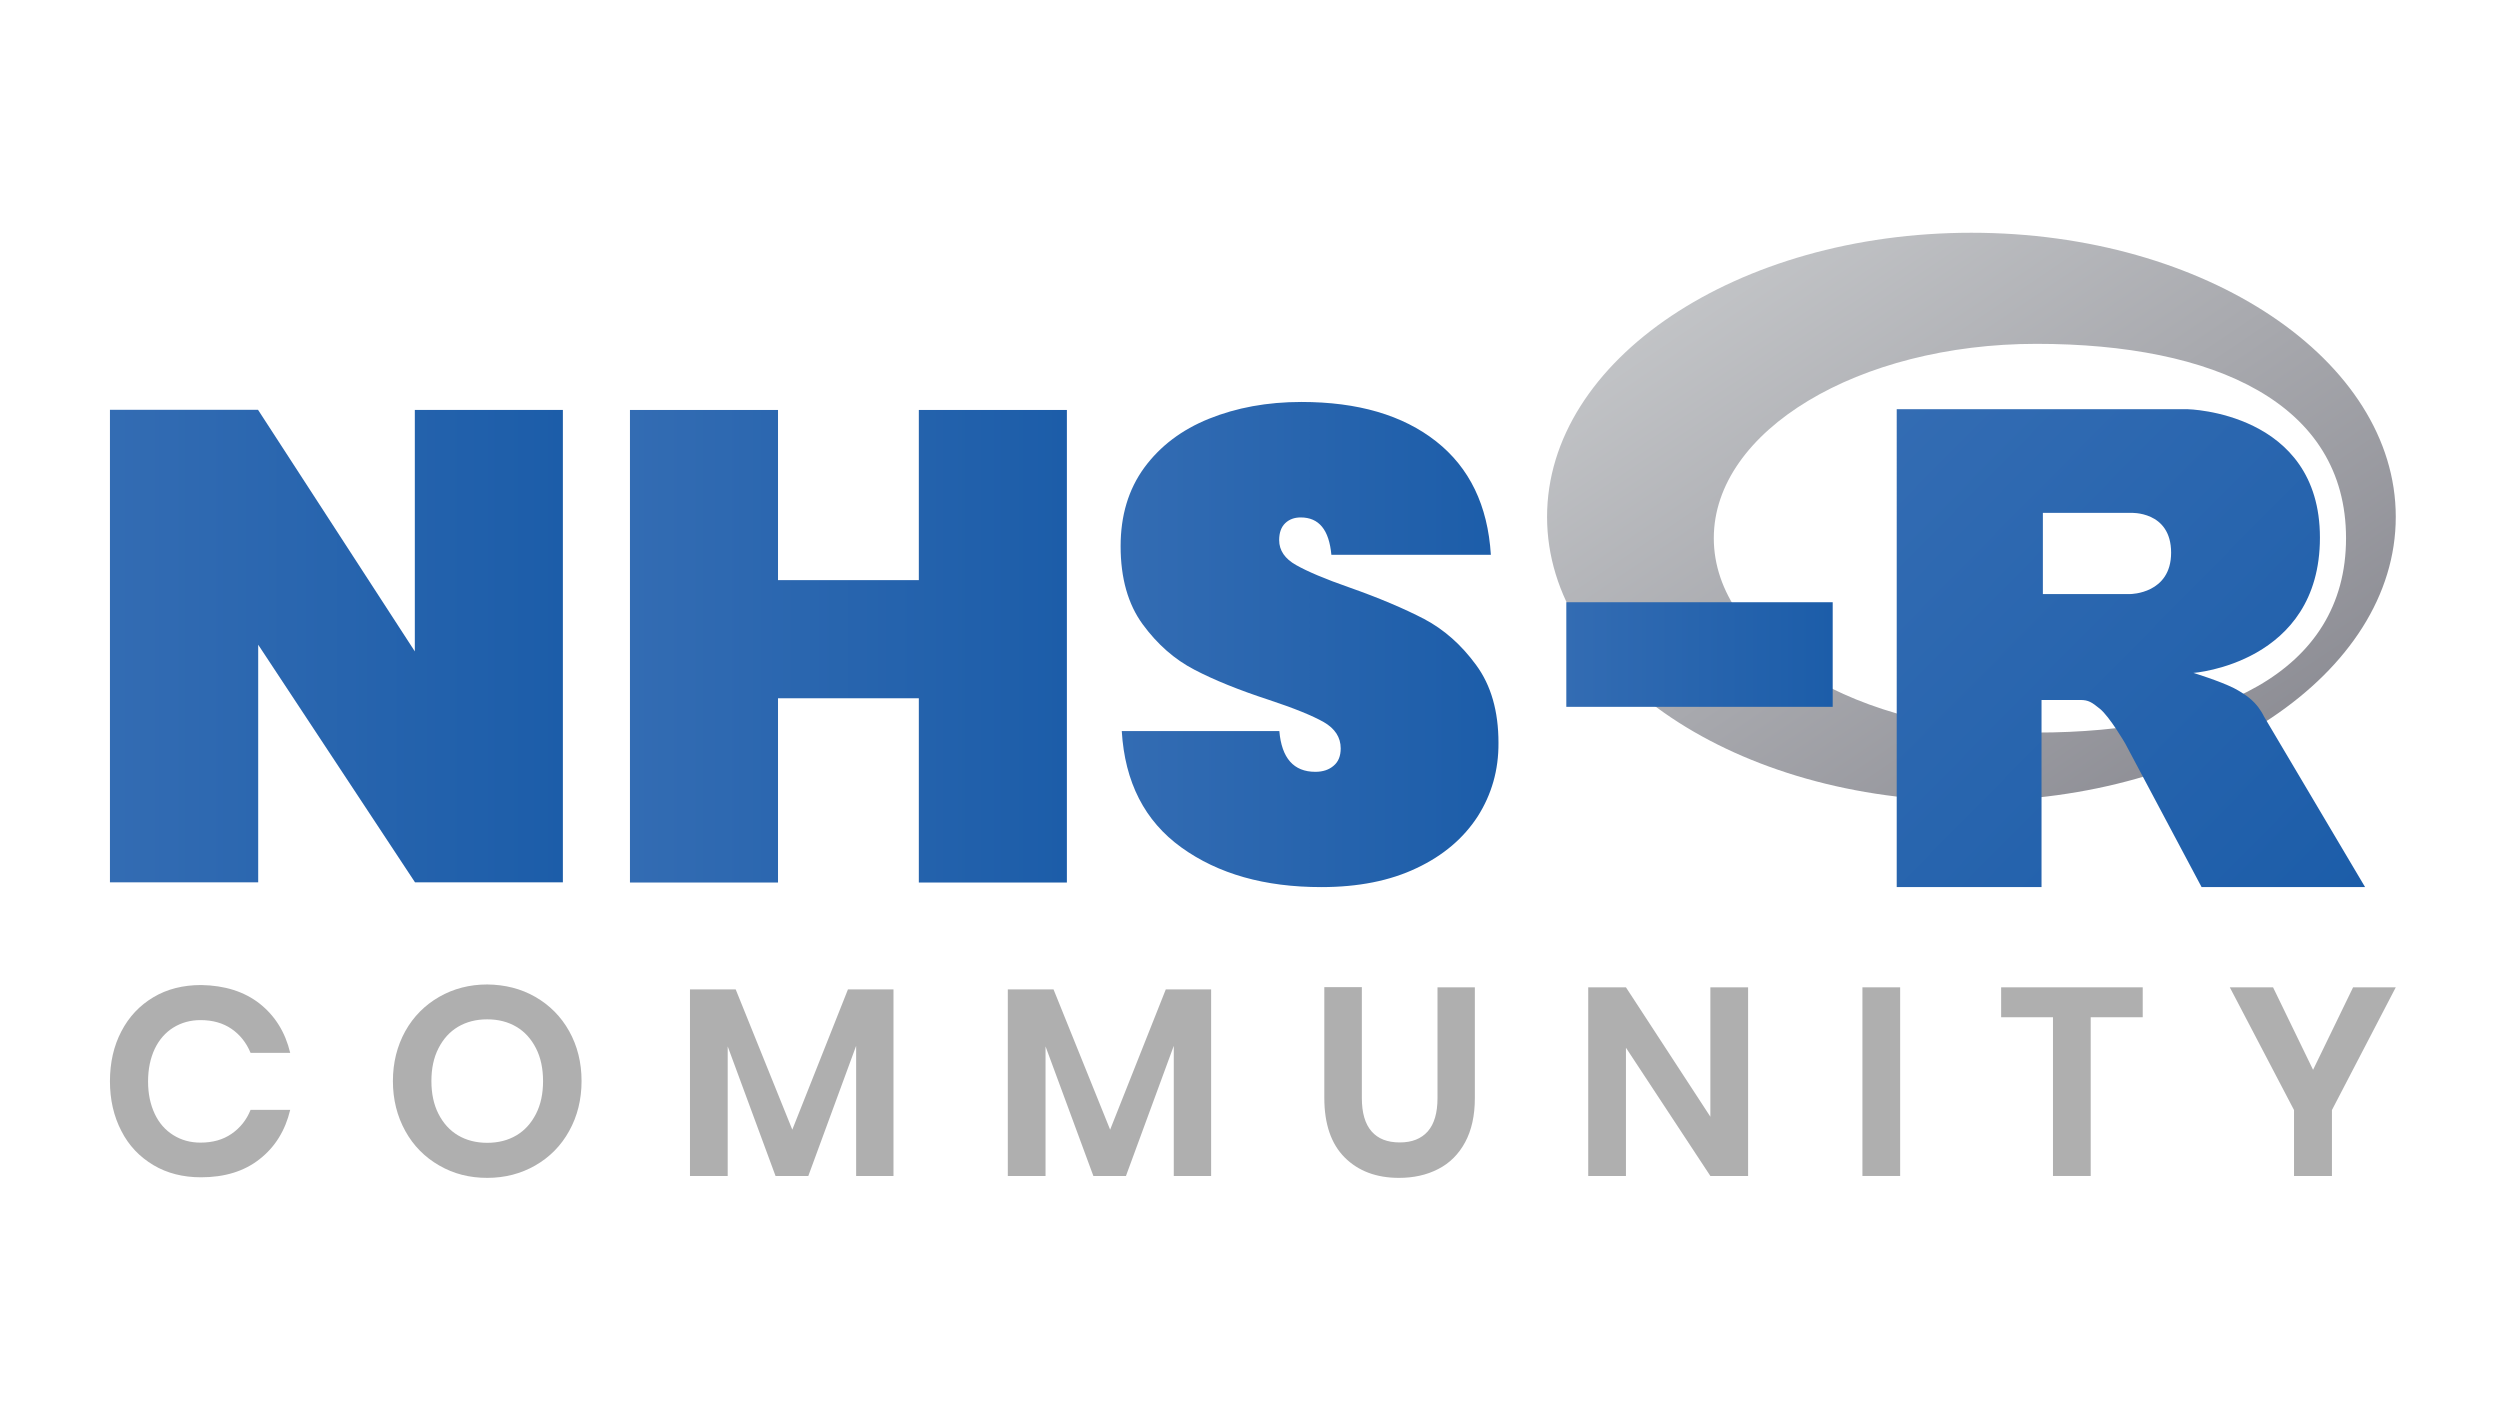 <?xml version="1.0" encoding="utf-8"?>
<!-- Generator: Adobe Illustrator 26.0.1, SVG Export Plug-In . SVG Version: 6.00 Build 0)  -->
<svg version="1.1" id="Layer_1" xmlns="http://www.w3.org/2000/svg" xmlns:xlink="http://www.w3.org/1999/xlink" x="0px" y="0px"
	 viewBox="0 0 1312 528.9" style="enable-background:new 0 0 1312 528.9;" xml:space="preserve" width="1600" height="900">
<style type="text/css">
	.st0{fill:url(#SVGID_1_);}
	.st1{fill:url(#SVGID_00000124857455603900451970000014328215509721968544_);}
	.st2{fill:url(#SVGID_00000139295512792359247730000004839540323943910275_);}
	.st3{fill:url(#SVGID_00000057864802002336052700000007232419251250991747_);}
	.st4{fill:url(#SVGID_00000146463449980516009040000018409769580603867312_);}
	.st5{fill:url(#SVGID_00000173120570579583910610000006392924964434265007_);}
	.st6{fill:#AFAFAF;}
</style>
<g>
	
		<linearGradient id="SVGID_1_" gradientUnits="userSpaceOnUse" x1="313.652" y1="976.292" x2="314.269" y2="975.674" gradientTransform="matrix(721.094 0 0 -482.937 -225360.391 471505.125)">
		<stop  offset="0" style="stop-color:#CCCED0"/>
		<stop  offset="1" style="stop-color:#84848C"/>
	</linearGradient>
	<path class="st0" d="M1034.6,315.8c-123,0-222.7-66.8-222.7-149.1c0-82.4,99.7-149.1,222.7-149.1c123,0,222.7,66.8,222.7,149.1
		C1257.3,249.1,1157.6,315.8,1034.6,315.8z M1068.7,75.9c-93.5,0-169.3,45.6-169.3,102s75.8,102,169.3,102
		c93.5,0,162.5-31.2,162.5-102C1231.2,107.1,1162.2,75.9,1068.7,75.9z"/>
	
		<linearGradient id="SVGID_00000047041213921216657550000015201124975230168459_" gradientUnits="userSpaceOnUse" x1="313.888" y1="976.379" x2="314.506" y2="975.762" gradientTransform="matrix(398 0 0 -406.124 -123947.492 396657.062)">
		<stop  offset="0" style="stop-color:#336CB3"/>
		<stop  offset="1" style="stop-color:#1C5DA9"/>
	</linearGradient>
	<path style="fill:url(#SVGID_00000047041213921216657550000015201124975230168459_);" d="M1151.1,248.6c0,0,13.5,4.1,21.3,8
		c2.7,1.4,7.4,4.1,10.8,7.7c3.3,3.5,4.9,7.1,4.9,7.1l53.1,89.6l-85.8,0l-40.1-75.4c0,0-8.2-14.1-13.3-18.2c-4.2-3.4-6-4.6-10.2-4.6
		c-2.9,0-20.4,0-20.4,0l0,98.2l-76,0V110.2H1148c0,0,69.5,1.3,69.5,67.4S1151.1,248.6,1151.1,248.6z M1118.1,164.6l-46,0l0,42.6
		l46,0c0,0,21.3-0.1,21.3-21.7C1139.4,163.4,1118.1,164.6,1118.1,164.6z"/>
</g>
<g>
	
		<linearGradient id="SVGID_00000149361745768620690940000003159354171940183993_" gradientUnits="userSpaceOnUse" x1="57.707" y1="234.552" x2="295.507" y2="234.552">
		<stop  offset="0" style="stop-color:#336CB3"/>
		<stop  offset="1" style="stop-color:#1C5DA9"/>
	</linearGradient>
	<path style="fill:url(#SVGID_00000149361745768620690940000003159354171940183993_);" d="M295.5,358.5h-77.7l-82.3-124.7v124.7
		H57.7v-248h77.7l82.3,126.8V110.6h77.7V358.5z"/>
	
		<linearGradient id="SVGID_00000038410581342597001080000017851583867541389756_" gradientUnits="userSpaceOnUse" x1="330.526" y1="234.552" x2="559.92" y2="234.552">
		<stop  offset="0" style="stop-color:#336CB3"/>
		<stop  offset="1" style="stop-color:#1C5DA9"/>
	</linearGradient>
	<path style="fill:url(#SVGID_00000038410581342597001080000017851583867541389756_);" d="M559.9,110.6v248h-77.7v-96.7h-73.9v96.7
		h-77.7v-248h77.7v89.3h73.9v-89.3H559.9z"/>
	
		<linearGradient id="SVGID_00000038380938939675944170000005098458084499430560_" gradientUnits="userSpaceOnUse" x1="587.934" y1="233.676" x2="786.509" y2="233.676">
		<stop  offset="0" style="stop-color:#336CB3"/>
		<stop  offset="1" style="stop-color:#1C5DA9"/>
	</linearGradient>
	<path style="fill:url(#SVGID_00000038380938939675944170000005098458084499430560_);" d="M775.5,323.9c-7.4,11.4-18,20.5-32,27.1
		c-14,6.7-30.7,10-50.1,10c-29.7,0-54.1-6.9-73.4-20.8c-19.3-13.9-29.7-34.3-31.3-61.1h82.7c1.2,14.2,7.5,21.4,18.9,21.4
		c4,0,7.2-1.1,9.6-3.2c2.5-2.1,3.7-5.1,3.7-9.1c0-5.8-3-10.4-8.9-13.8c-6-3.4-15.6-7.3-28.9-11.7c-15.6-5.1-28.7-10.4-39-15.8
		c-10.4-5.4-19.4-13.3-27.1-23.8c-7.7-10.5-11.6-24.2-11.6-41c0-16.1,4.1-29.8,12.4-41.2c8.3-11.3,19.6-19.9,34-25.7
		c14.4-5.8,30.5-8.8,48.5-8.8c29.6,0,53.2,6.9,70.7,20.7c17.5,13.8,27.1,33.6,28.7,59.5h-83.7c-1.2-13.1-6.5-19.6-16.1-19.6
		c-3.3,0-6,1-8.1,3c-2.1,2-3.2,5-3.2,8.9c0,5.4,3,9.8,8.9,13.1c6,3.4,15.2,7.3,27.8,11.7c15.9,5.6,29,11.2,39.4,16.6
		c10.4,5.5,19.5,13.5,27.3,24.2c7.8,10.6,11.7,24.2,11.7,40.8C786.5,299.6,782.8,312.4,775.5,323.9z"/>
</g>
<g>
	
		<linearGradient id="SVGID_00000082339977420605918550000004508664365491454085_" gradientUnits="userSpaceOnUse" x1="821.961" y1="238.921" x2="961.761" y2="238.921">
		<stop  offset="0" style="stop-color:#336CB3"/>
		<stop  offset="1" style="stop-color:#1C5DA9"/>
	</linearGradient>
	<path style="fill:url(#SVGID_00000082339977420605918550000004508664365491454085_);" d="M961.8,211.5v54.9H822v-54.9H961.8z"/>
</g>
<g>
	<path class="st6" d="M136.2,422.1c8.1,6.4,13.5,15,16.1,25.9h-20.8c-2.2-5.3-5.5-9.5-10-12.6c-4.5-3.1-10-4.6-16.3-4.6
		c-5.2,0-10,1.3-14.2,3.9c-4.2,2.6-7.5,6.4-9.8,11.2c-2.3,4.9-3.5,10.6-3.5,17.1c0,6.5,1.2,12.1,3.5,17c2.3,4.9,5.6,8.6,9.8,11.2
		c4.2,2.6,8.9,3.9,14.2,3.9c6.4,0,11.8-1.5,16.3-4.6c4.5-3.1,7.9-7.3,10-12.6h20.8c-2.6,10.9-8,19.6-16.1,25.9
		c-8.1,6.4-18.4,9.5-30.7,9.5c-9.4,0-17.8-2.1-25-6.4c-7.2-4.3-12.9-10.2-16.8-17.9c-4-7.7-6-16.4-6-26.1c0-9.8,2-18.6,6-26.2
		c4-7.7,9.6-13.6,16.8-17.9c7.2-4.3,15.6-6.4,25.1-6.4C117.9,412.6,128.1,415.8,136.2,422.1z"/>
	<path class="st6" d="M280.9,418.6c7.5,4.3,13.5,10.3,17.8,18c4.3,7.7,6.5,16.4,6.5,26.2c0,9.7-2.2,18.5-6.5,26.2
		c-4.3,7.8-10.3,13.8-17.8,18.1c-7.5,4.3-15.9,6.5-25.2,6.5c-9.3,0-17.6-2.1-25.2-6.5c-7.5-4.3-13.5-10.3-17.8-18.1
		c-4.3-7.8-6.5-16.5-6.5-26.2c0-9.7,2.2-18.4,6.5-26.2c4.3-7.7,10.3-13.7,17.8-18c7.5-4.3,15.9-6.5,25.2-6.5
		C265,412.2,273.4,414.3,280.9,418.6z M240.4,434.3c-4.4,2.6-7.8,6.4-10.3,11.3c-2.5,4.9-3.7,10.6-3.7,17.2c0,6.5,1.2,12.3,3.7,17.2
		c2.5,4.9,5.9,8.7,10.3,11.3c4.4,2.6,9.5,3.9,15.3,3.9c5.8,0,10.9-1.3,15.3-3.9c4.4-2.6,7.8-6.4,10.3-11.3
		c2.5-4.9,3.7-10.6,3.7-17.2c0-6.5-1.2-12.3-3.7-17.2c-2.5-4.9-5.9-8.7-10.3-11.3c-4.4-2.6-9.5-3.9-15.3-3.9
		C249.9,430.4,244.8,431.7,240.4,434.3z"/>
	<path class="st6" d="M468.9,414.7v97.9h-19.6v-68.3l-25.1,68.3H407l-25.1-68v68h-19.8v-97.9h24l29.7,73.6l29.2-73.6H468.9z"/>
	<path class="st6" d="M635.6,414.7v97.9H616v-68.3l-25.1,68.3h-17.1l-25.1-68v68h-19.8v-97.9h24l29.7,73.6l29.2-73.6H635.6z"/>
	<path class="st6" d="M714.7,413.6v58.1c0,7.8,1.7,13.6,5.1,17.5c3.4,3.9,8.3,5.8,14.8,5.8c6.4,0,11.2-1.9,14.7-5.8
		c3.4-3.9,5.1-9.7,5.1-17.5v-58.1h19.6v58.1c0,9.2-1.7,16.9-5.1,23.2c-3.4,6.3-8.1,11-14.2,14.1c-6,3.1-12.9,4.6-20.5,4.6
		c-11.9,0-21.4-3.6-28.5-10.7c-7.1-7.1-10.7-17.5-10.7-31.3v-58.1H714.7z"/>
	<path class="st6" d="M917.4,512.6h-19.8l-44.3-67.3v67.3h-19.8v-99h19.8l44.3,67.9v-67.9h19.8V512.6z"/>
	<path class="st6" d="M997.2,413.6v99h-19.8v-99H997.2z"/>
	<path class="st6" d="M1124.5,413.6v15.7h-27.3v83.3h-19.8v-83.3h-27.2v-15.7H1124.5z"/>
	<path class="st6" d="M1257.3,413.6l-33.5,64.4v34.6h-19.9v-34.6l-33.7-64.4h22.7l21,43.3l21-43.3H1257.3z"/>
</g>
</svg>
